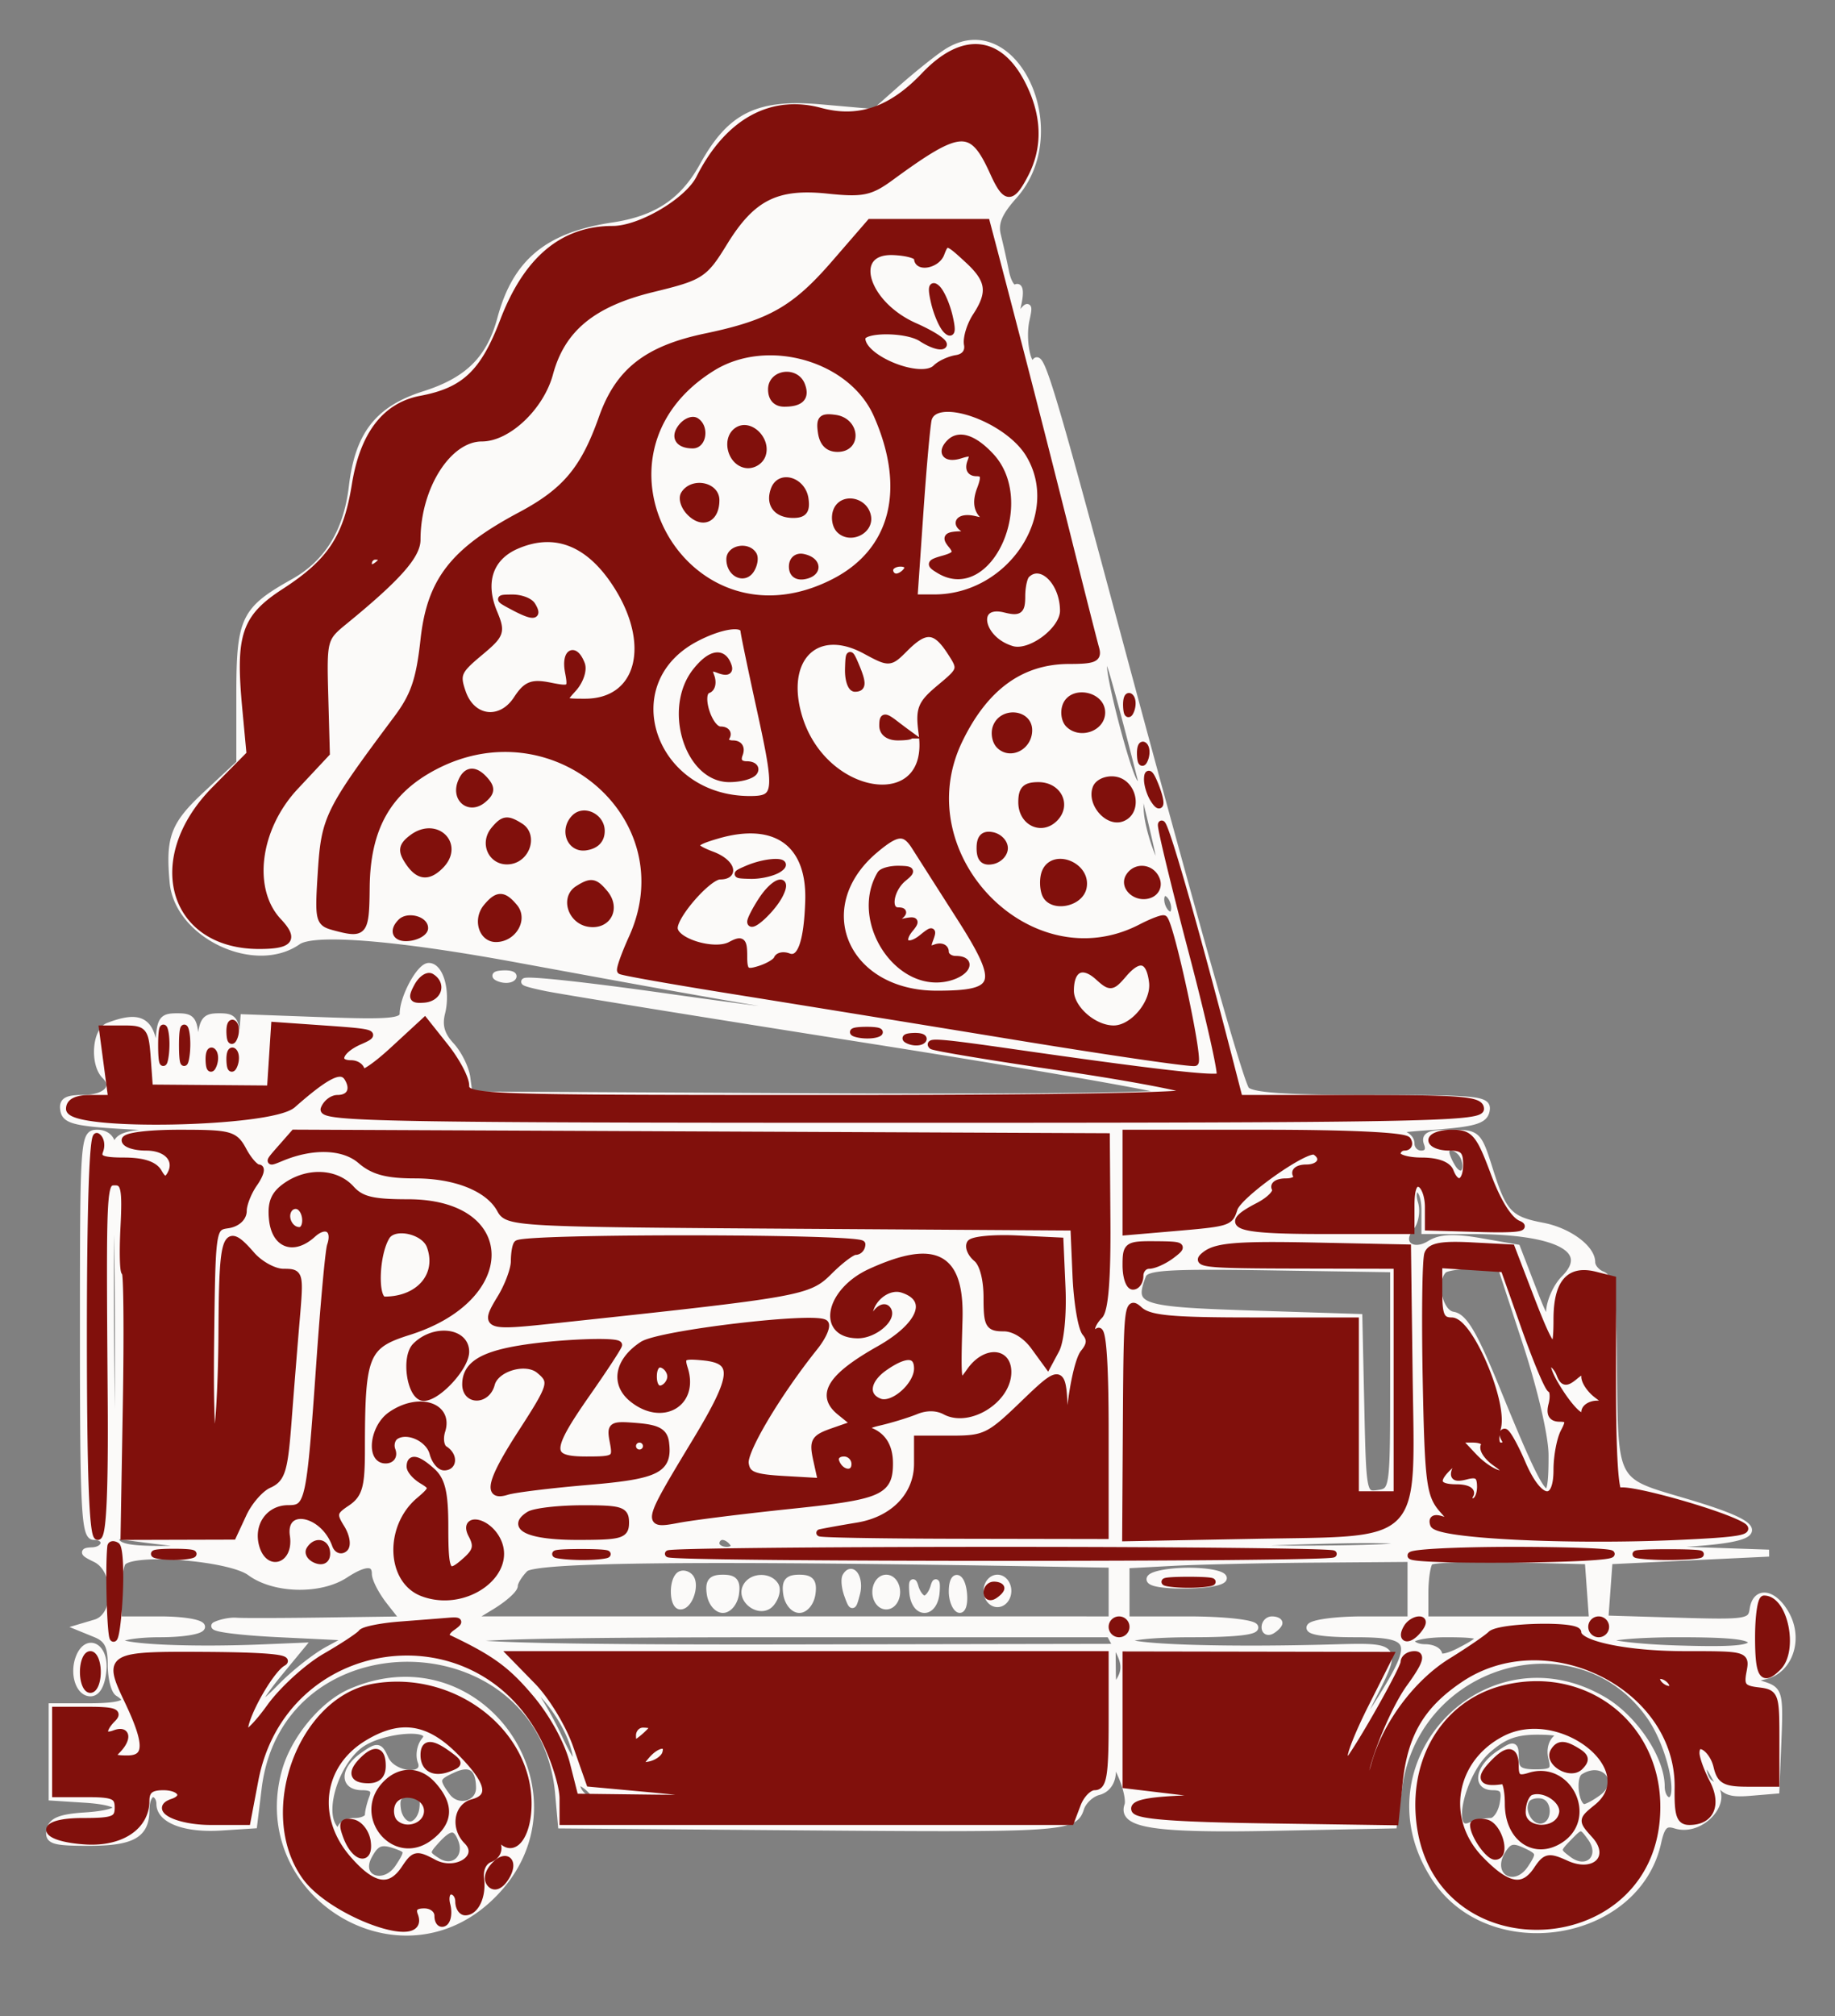 <svg xmlns="http://www.w3.org/2000/svg" viewBox="0 0 264 290"><rect x="0" y="0" width="264" height="290" fill="#808080" stroke="none"/><path fill="#fbfaf9" stroke="#fbfaf9" d="M135.973 7.677c-1.36.922-4.209 3.214-6.331 5.094l-3.857 3.418-7.643-.671c-9.11-.8-13.02 1.121-17.017 8.361-2.826 5.119-6.669 7.676-12.955 8.618-9.335 1.4-13.935 5.203-16.123 13.327-1.569 5.83-4.686 8.924-11.013 10.937-6.61 2.103-9.461 5.75-10.347 13.237-.77 6.495-3.524 10.98-8.44 13.743-7.133 4.009-7.747 5.297-7.747 16.26v9.789l-4.75 4.425c-4.732 4.408-5.425 6.218-4.849 12.657.68 7.58 11.764 12.853 17.935 8.531 2.307-1.616 14.227-.653 31.664 2.56 20.293 3.738 29.473 5.375 39.5 7.041 15.123 2.514 4.114 1.55-17.767-1.554-16.764-2.379-25.857-3.097-17.733-1.401 2.2.46 23.125 3.845 46.5 7.523 23.375 3.679 42.932 7.084 43.459 7.568.553.506-20.659.769-50 .619L67.5 157.5l-.338-2.5c-.185-1.375-1.221-3.454-2.301-4.62-1.389-1.498-1.776-2.869-1.322-4.677.775-3.09-.228-6.706-1.856-6.695-1.268.008-3.683 4.471-3.683 6.807 0 1.163-2.044 1.341-11.455.998l-11.454-.419-.361 5.053-.36 5.053-.185-5.125c-.17-4.723-.377-5.125-2.637-5.125-2.237 0-2.484.45-2.815 5.125l-.363 5.125-.185-5.125c-.171-4.751-.368-5.125-2.685-5.125-2.318 0-2.513.373-2.68 5.125l-.18 5.125-.375-4.75c-.39-4.939-2.002-5.939-6.683-4.143-1.824.7-2.137 5.438-.469 7.106 1.694 1.694.121 3.287-3.245 3.287-2.332 0-2.939.396-2.68 1.75.286 1.499 1.912 1.829 11.323 2.302 9.205.463 9.824.585 3.812.75-5.892.163-7.258.511-7.634 1.948-.435 1.667-.463 1.667-.573 0-.069-1.045-.922-1.75-2.116-1.75-1.954 0-2 .667-2 29 0 25.111.201 29 1.5 29 2.117 0 1.877 1.985-.25 2.068-1.393.054-1.291.289.5 1.152 3.252 1.569 3.252 8.249 0 9.214l-2.25.668 2.25.917c1.725.703 2.25 1.726 2.25 4.39 0 1.91.45 3.751 1 4.091 2.169 1.341.769 2-4.248 2H7.5v13l4.75.305c6.139.394 6.145 1.996.009 2.39-3.572.23-4.823.736-5.073 2.055-.286 1.506.487 1.75 5.541 1.75 6.339 0 8.273-1.099 8.273-4.7 0-1.265.45-2.3 1-2.3s1 .659 1 1.465c0 2.291 3.628 3.67 8.784 3.338l4.716-.303.646-5.294c3.098-25.381 40.952-24.685 43.222.794l.401 4.5 34.865.279c37.432.299 38.921.2 39.832-2.673.33-1.04 1.485-2.122 2.567-2.404 1.23-.322 1.984-1.393 2.012-2.858.041-2.143.157-2.087 1.349.656.717 1.65 1.111 3.528.877 4.173-1.005 2.769 3.93 3.511 21.072 3.169l17.13-.342.774-5.5c2.582-18.333 25.985-24.817 36.227-10.038 2.887 4.167 4.625 12.038 2.658 12.038-.623 0-1.132-.918-1.132-2.04 0-3.99-3.92-9.829-8.336-12.417-16.835-9.866-34.93 9.275-24.186 25.586 7.978 12.113 28.976 8.74 32.025-5.144.531-2.417 1.069-2.938 2.547-2.469 3.901 1.238 8.211-4 4.95-6.016-.55-.34-.982-1.379-.96-2.309.027-1.131.544-.761 1.562 1.116 1.306 2.408 2.044 2.763 5.21 2.5l3.688-.307.292-7.169c.274-6.711.146-7.218-2-7.927l-2.292-.757 2.491-.616c3.467-.859 4.937-5.286 2.938-8.849-1.773-3.157-4.309-3.524-4.714-.682-.267 1.879-.923 1.981-10.804 1.685l-10.52-.316.305-4.184.304-4.185 11.5-.551 11.5-.55-11.5-.393-11.5-.393 10-.557c13.105-.729 13.373-2.338 1-6.002-10.626-3.146-10.201-2.313-10.382-20.335-.095-9.474-.412-11.895-1.618-12.357-.825-.317-1.5-1.133-1.5-1.814 0-2.005-3.372-4.475-7.066-5.177-4.781-.908-5.662-1.833-7.6-7.979-1.676-5.318-1.753-5.392-5.624-5.392-3.077 0-3.8.324-3.348 1.5.35.914.001 1.5-.893 1.5-.808 0-1.469-.675-1.469-1.5 0-.925-1.054-1.57-2.75-1.683-1.512-.101.846-.439 5.24-.75 6.545-.465 8.051-.884 8.324-2.317.306-1.611-1.014-1.75-16.618-1.75-12.368 0-17.218-.338-17.939-1.25-.923-1.169-8.014-26.303-19.255-68.25-8.545-31.884-10.288-37.655-11.02-36.471-1.011 1.635-2.046-2.979-1.359-6.059.451-2.024.339-2.199-.617-.97-.941 1.209-1.047.95-.547-1.334.356-1.626.23-2.592-.297-2.266-.505.312-1.177-.723-1.492-2.3a134.458 134.458 0 0 0-1.171-5.248c-.441-1.757.175-3.246 2.347-5.68 8.392-9.399-.135-27.099-9.873-20.495m13.106 47.906c.048 1.165.285 1.402.604.605.289-.722.253-1.585-.079-1.917-.332-.332-.568.258-.525 1.312m1.12 3.917c0 1.1.361 3.125.801 4.5.634 1.98.801 2.084.801.5 0-1.1-.361-3.125-.801-4.5-.634-1.98-.801-2.084-.801-.5m6.88 28.083c.048 1.165.285 1.402.604.605.289-.722.253-1.585-.079-1.917-.332-.332-.568.258-.525 1.312m1.751 7.92c-.612.612 3.391 16.051 4.43 17.091.407.407.76 2.127.785 3.823.046 3.14 2.726 10.269 2.874 7.644.074-1.313-6.789-28.232-7.345-28.811-.133-.138-.467-.024-.744.253m8.17 33.879c0 .825.45 1.778 1 2.118.55.34 1-.057 1-.882s-.45-1.778-1-2.118c-.55-.34-1 .057-1 .882m-95.187 11.301c.721.289 1.584.253 1.916-.079.332-.332-.258-.568-1.312-.525-1.165.048-1.402.285-.604.604M31.272 152c0 2.475.195 3.488.434 2.25.238-1.238.238-3.262 0-4.5-.239-1.238-.434-.225-.434 2.25m-6.02.5c.011 2.2.216 2.982.455 1.738.239-1.244.23-3.044-.02-4s-.446.062-.435 2.262m12 0c.011 2.2.216 2.982.455 1.738.239-1.244.23-3.044-.02-4s-.446.062-.435 2.262m102.561-2.817c.721.289 1.584.253 1.916-.079.332-.332-.258-.568-1.312-.525-1.165.048-1.402.285-.604.604m68.202 16.067c.009.412.434 1.412.946 2.221 1.152 1.822 2.504.682 1.694-1.428-.598-1.558-2.668-2.18-2.64-.793m-192.091 9.833c-.201 15.619.277 44.777.754 46.02.406 1.058 2.513 1.356 8.679 1.229 4.479-.093 6.343-.318 4.143-.5-2.2-.183-5.914-.585-8.254-.894l-4.254-.562.045-25.063c.025-13.785-.198-25.308-.496-25.605-.297-.298-.575 2.121-.617 5.375m187.591-2.535c.358 1.126.092 2.72-.59 3.542-1.849 2.228.24 3.948 2.831 2.33 1.45-.905 3.416-.996 7.235-.332l5.244.912 2.312 6c1.802 4.677 2.328 5.394 2.383 3.25.038-1.512 1.005-3.685 2.147-4.827 4.194-4.194-1.034-6.907-13.327-6.917L205 177v-3c0-1.65-.48-3-1.067-3-.621 0-.796.857-.418 2.048M81.75 177.732c2.337.211 6.162.211 8.5 0 2.337-.21.425-.383-4.25-.383s-6.588.173-4.25.383m82.643 5.686c-1.796 4.68-.751 5.054 15.619 5.582l15.488.5.28 12.816c.276 12.596.319 12.81 2.5 12.5 2.188-.311 2.22-.55 2.22-16.316v-16l-17.772-.273c-14.862-.229-17.865-.033-18.335 1.191m43.274-.751c-1.618 1.617-.645 6.197 1.383 6.513 1.571.245 3.049 2.774 6.326 10.82 6.855 16.832 7.942 18.105 7.912 9.264-.009-2.749-1.575-9.522-3.702-16.014L215.9 182h-3.783c-2.081 0-4.084.3-4.45.667M103 222c0 .55.702 1 1.559 1s1.281-.45.941-1c-.34-.55-1.041-1-1.559-1s-.941.45-.941 1m74.5-.002-15 .584 19.691.209c10.83.115 19.91-.146 20.178-.579.584-.944-4.899-.992-24.869-.214m-97.236.72c1.52.229 3.77.223 5-.014 1.23-.237-.014-.425-2.764-.418-2.75.008-3.756.202-2.236.432m33.512.015c2.352.212 5.952.209 8-.006s.124-.388-4.276-.384c-4.4.003-6.076.179-3.724.39m15.974-.071c.688.278 1.813.278 2.5 0 .688-.277.125-.504-1.25-.504s-1.937.227-1.25.504m12.5.077c3.162.198 8.338.198 11.5 0 3.162-.198.575-.361-5.75-.361s-8.912.163-5.75.361m74.526-.006c2.352.212 5.952.209 8-.006s.124-.388-4.276-.384c-4.4.003-6.076.179-3.724.39m-199.109 1.934c-.367.366-.667 2.391-.667 4.5V233h6c3.333 0 6 .444 6 1s-2.667 1-6 1-6 .444-6 1c0 .985 10.053 1.477 20.907 1.021l5.408-.226-3.158 3.83c-4.204 5.101-4.034 6.45.257 2.031 1.878-1.934 4.916-4.335 6.75-5.336l3.336-1.82-10.5-.511c-5.775-.281-9.825-.829-9-1.218.825-.39 2.175-.651 3-.582.825.069 6.595.055 12.823-.031L58.145 233l-2.072-2.635c-1.14-1.449-2.073-3.249-2.073-4 0-1.777-1.513-1.73-4.36.135-3.602 2.36-10.205 2.198-13.63-.335-2.914-2.154-16.572-3.27-18.343-1.498m57.853.956c-.836.836-1.52 1.944-1.52 2.463 0 .519-1.463 1.835-3.25 2.925l-3.25 1.982 46.25.003L160 233v-8l-6.75-.12c-52.212-.928-76.289-.698-77.73.743m93.23-.891-6.75.359V233h8.941c4.918 0 9.219.45 9.559 1 .396.64-2.823 1-8.941 1-5.706 0-9.559.403-9.559 1 0 1.009 13.642 1.48 29.75 1.028 9.384-.263 9.404-.239 5.733 7.005-3.24 6.395-2.518 6.37 1.431-.048 4.91-7.979 4.465-8.985-3.973-8.985-4.451 0-6.831-.369-6.441-1 .34-.55 3.741-1 7.559-1H203v-8.837l-13.75.105c-7.562.057-16.787.266-20.5.464m36.948-.096c-.384.383-.698 2.422-.698 4.531V233H229.115l-.308-4.25-.307-4.25-11.052-.281c-6.079-.154-11.367.033-11.75.417M97.683 226.65c-.997.998-.836 4.35.21 4.35 1.306 0 2.316-3.191 1.323-4.184-.467-.467-1.157-.542-1.533-.166m24.011.084c-.244.421-.126 1.642.263 2.712.673 1.852.735 1.84 1.281-.249.555-2.12-.639-4.025-1.544-2.463M165.5 227c-.384.621 1.49 1 4.941 1 3.057 0 5.559-.45 5.559-1s-2.223-1-4.941-1-5.219.45-5.559 1m-63.32 2.25c.176 1.238.995 2.25 1.82 2.25.825 0 1.644-1.012 1.82-2.25.245-1.732-.174-2.25-1.82-2.25-1.646 0-2.065.518-1.82 2.25m5.261-1.154c-1.222 1.976 1.997 4.286 3.481 2.498.688-.829.96-1.976.605-2.55-.845-1.368-3.228-1.337-4.086.052m5.739 1.154c.176 1.238.995 2.25 1.82 2.25.825 0 1.644-1.012 1.82-2.25.245-1.732-.174-2.25-1.82-2.25-1.646 0-2.065.518-1.82 2.25M126 229c0 1.111.667 2 1.5 2s1.5-.889 1.5-2-.667-2-1.5-2-1.5.889-1.5 2m5.315 0c.109 1.473.801 2.5 1.685 2.5s1.576-1.027 1.685-2.5c.106-1.444-.03-1.761-.324-.75-.279.963-.892 1.75-1.361 1.75s-1.082-.787-1.361-1.75c-.294-1.011-.43-.694-.324.75m5.685-.059c0 1.068.402 2.19.894 2.493.491.304.829-.569.75-1.94-.168-2.916-1.644-3.413-1.644-.553m5-.108c0 1.009.675 1.834 1.5 1.834s1.5-.825 1.5-1.834c0-1.008-.675-1.833-1.5-1.833s-1.5.825-1.5 1.833m40 5.226c0 .582.45.781 1 .441s1-.816 1-1.059-.45-.441-1-.441-1 .477-1 1.059m-115.344 1.997c.714.714 16.024 1.03 47.2.974l46.144-.082.03 3.276c.027 2.833.177 3.024 1.111 1.417.795-1.367.742-2.491-.199-4.25l-1.28-2.391h-47.031c-33.027 0-46.716.315-45.975 1.056M203 236c0 .55.9 1 2 1s2 .462 2 1.026c0 .584 1.292.357 3-.526 4.104-2.122 3.802-2.5-2-2.5-2.75 0-5 .45-5 1m28-.064c0 .514 4.726 1.077 10.502 1.25 7.904.236 10.502.005 10.5-.936-.001-.921-2.77-1.25-10.502-1.25-5.852 0-10.5.414-10.5.936m-219.616 2.506c-.881 2.295.01 5.058 1.63 5.058.946 0 1.6-1.182 1.799-3.25.331-3.425-2.28-4.802-3.429-1.808M75.687 242c1.2 1.375 3.331 4.975 4.737 8 1.406 3.025 2.561 4.698 2.566 3.718.018-3.211-2.68-8.162-6.113-11.218-2.478-2.206-2.793-2.338-1.19-.5m127.185-.25c-1.243 1.586-1.208 1.621.378.378 1.666-1.307 2.195-2.128 1.372-2.128-.207 0-.995.787-1.75 1.75M50.45 243.407c-3.992 1.739-8.114 6.724-9.406 11.374-4.807 17.309 15.81 30.477 29.025 18.538 15.52-14.021-.395-38.286-19.619-29.912m109.745 5.093c.02 1.65.244 2.204.498 1.231.254-.973.237-2.323-.037-3-.274-.677-.481.119-.461 1.769m-108.536 2.554c-3.279 2.579-5.361 8.9-3.81 11.57.6 1.032 1.104 1.314 1.121.626.016-.687.93-1.25 2.03-1.25 1.1 0 2-.413 2-.918 0-.505.273-1.63.607-2.5.435-1.134.01-1.582-1.5-1.582-2.774 0-2.695-2.475.143-4.463 2.096-1.469 2.312-1.439 3.153.443 1.136 2.543 6.158 2.924 5.187.393-.344-.894-.112-2.244.515-3 1.96-2.361-6.339-1.763-9.446.681m162.295.696c-3.69 3.297-5.738 12.149-2.526 10.916.954-.366 2.321-.666 3.037-.666.716 0 1.517-1.125 1.78-2.5.376-1.97.067-2.5-1.457-2.5-2.56 0-1.995-2.792.962-4.752 2.095-1.389 2.25-1.346 2.25.63 0 1.676.611 2.122 2.906 2.122 2.462 0 2.823-.322 2.357-2.102-.322-1.232.027-2.468.844-2.985.933-.591-.004-.887-2.841-.898-3.22-.011-4.972.644-7.312 2.735M65.25 254.463c-2.608 1.172-2.7 1.54-.974 3.9 1.516 2.073 4.732 1.24 4.709-1.22-.027-2.878-1.286-3.781-3.735-2.68m162.038.338c-1.218.774-.675 5.199.638 5.199.38 0 1.526-.61 2.545-1.355 3.285-2.402.272-6.04-3.183-3.844M83 256.819c0 1.208 1.897 2.617 2.591 1.924.251-.252-.229-1.027-1.067-1.723-.95-.789-1.524-.865-1.524-.201m-25.82 3.431c.176 1.238.995 2.25 1.82 2.25.825 0 1.644-1.012 1.82-2.25.245-1.732-.174-2.25-1.82-2.25-1.646 0-2.065.518-1.82 2.25m162.41-1.396c-.993 1.607.553 4.265 2.286 3.931 2.13-.41 2.104-4.165-.033-4.577-.911-.175-1.925.116-2.253.646m6.079 5.431c-1.774 1.819-1.774 1.918 0 3.235 2.74 2.032 5.212-.456 3.203-3.223-1.342-1.847-1.412-1.848-3.203-.012m-162.974.499c-1.492 1.649-1.472 1.874.26 2.956 2.278 1.422 4.446-.531 3.455-3.113-.803-2.093-1.714-2.054-3.715.157m153.445 1.363c-2.295 3.675 1.763 6.176 4.138 2.551 1.37-2.09 1.312-2.344-.757-3.32-1.817-.858-2.456-.712-3.381.769m-163.118.811c-1.747 3.265 2.276 4.762 4.338 1.615 1.408-2.149 1.41-2.447.021-2.98-2.481-.952-3.247-.712-4.359 1.365" fill-rule="evenodd"/><path fill="#81100c" stroke="#81100c" d="M133.011 10.868c-4.77 5.014-9.475 6.623-15.011 5.132-7.052-1.899-13.284 1.565-17.359 9.648C98.967 28.969 92.12 33 88.152 33c-7.172 0-12.343 4.34-15.73 13.204-2.842 7.439-5.597 10.043-11.865 11.219-5.112.959-8.284 5.106-9.446 12.35-1.21 7.534-3.544 11.069-10.127 15.335-5.765 3.735-6.613 6.256-5.633 16.745l.618 6.616-5.061 5.124C21.11 123.515 24.662 136 37.284 136c4.449 0 5.163-.895 2.759-3.454-4.297-4.574-3.19-13.406 2.434-19.418l4.477-4.786-.227-8.256c-.222-8.078-.162-8.308 2.773-10.705 7.583-6.193 10.5-9.454 10.5-11.74C60 70.021 64.471 63 69.324 63c3.736 0 8.462-4.491 9.747-9.263 1.736-6.446 6.16-10.102 14.768-12.204 7.055-1.723 7.455-1.981 10.353-6.69 3.99-6.485 7.521-8.262 14.888-7.492 5.012.523 6.111.298 9.062-1.862 10.089-7.382 11.715-7.454 14.788-.654 1.775 3.925 2.605 3.965 4.544.215 2.064-3.992 1.919-8.36-.431-12.967-3.336-6.537-8.54-6.988-14.032-1.215m-12.912 27.018c-5.727 6.61-9.264 8.625-18.552 10.569-8.452 1.768-12.536 4.964-14.904 11.662-2.612 7.389-5.278 10.571-11.742 14.017-9.689 5.164-12.97 9.385-13.904 17.89-.633 5.772-1.412 8.054-3.875 11.35-9.881 13.228-10.4 14.275-10.895 21.992-.453 7.055-.38 7.361 1.901 7.972 4.267 1.142 4.497.855 4.558-5.666.081-8.566 3.087-13.907 9.814-17.436 17.294-9.072 36.295 7.394 28.46 24.663-1.097 2.419-1.848 4.546-1.668 4.726.18.18 7.5 1.475 16.268 2.877 8.767 1.403 27.083 4.374 40.702 6.603 13.619 2.23 25.163 3.906 25.654 3.724.727-.268-3.409-19.554-4.43-20.653-.165-.178-1.67.385-3.343 1.25-15.996 8.272-34.13-10.382-26.176-26.926 3.7-7.695 8.933-11.49 15.85-11.496 3.635-.003 4.239-.281 3.818-1.754-.275-.963-2.073-8.05-3.996-15.75a3652.74 3652.74 0 0 0-10.726-41.75l-.99-3.75h-16.725l-5.099 5.886m15.263-1.386c-.603 1.57-3.362 2.114-3.362.662 0-.461-1.575-.897-3.5-.97-6.407-.24-4.162 7.537 3.103 10.751 2.589 1.145 4.426 2.362 4.083 2.705-.343.342-1.737-.107-3.099-.999-2.175-1.425-8.587-1.408-8.587.024 0 2.955 8.557 6.37 10.669 4.258.588-.588 1.916-1.202 2.95-1.364 1.156-.181 1.761-.956 1.569-2.011-.172-.944.39-2.79 1.25-4.101 2.202-3.361 1.955-5.187-1.084-8.003-3.108-2.88-3.24-2.912-3.992-.952m-.92 7c.385 1.65 1.176 3.45 1.758 4 .739.698.847.094.358-2-.385-1.65-1.176-3.45-1.758-4-.739-.698-.847-.094-.358 2M102.5 52.861c-20.393 12.596-3.869 41.798 17.48 30.889 8.633-4.411 10.934-13.375 6.187-24.106-3.632-8.21-15.739-11.68-23.667-6.783M111 56c0 1.273.667 2 1.833 2 2.36 0 3.165-.841 2.491-2.598C114.475 53.19 111 53.671 111 56m22.562 4.25c-.206.688-.755 6.763-1.218 13.502l-.844 12.251 2.934-.001c11.023-.006 18.909-12.006 13.606-20.703-3.145-5.159-13.375-8.726-14.478-5.049m-35.44 1.103C96.906 62.818 97.596 64 99.667 64c1.489 0 1.825-2.578.446-3.43-.487-.301-1.383.051-1.991.783m20.048.817c.22 1.553.997 2.33 2.33 2.33 2.978 0 2.681-3.904-.33-4.33-1.939-.275-2.275.061-2 2m-12.018-.264c-1.818 1.124-1.055 4.489 1.113 4.906.957.185 2.026-.407 2.375-1.316.818-2.132-1.683-4.706-3.488-3.59m30.515 1.761c-1.417 1.416-.568 2.436 1.484 1.785 1.711-.543 2.025-.352 1.532.933-.395 1.027-.095 1.615.824 1.615 1.106 0 1.233.555.541 2.373-.605 1.591-.514 2.789.275 3.636.931.999.706 1.15-1.073.721-2.355-.568-3.165.734-1 1.608.688.277.182.54-1.122.583-1.899.063-2.145.354-1.229 1.457.903 1.089.667 1.512-1.128 2.016-2.042.574-2.098.74-.559 1.651 7.087 4.191 13.38-9.877 7.336-16.399-2.4-2.589-4.548-3.312-5.881-1.979m-25.259 6.711c-.809 2.109.327 3.622 2.721 3.622 1.51 0 1.931-.557 1.691-2.24-.373-2.614-3.556-3.611-4.412-1.382m-12.967.718c-.373.603.007 1.781.845 2.618 1.822 1.823 3.714.92 3.714-1.773 0-2.124-3.382-2.751-4.559-.845m21.923 2.397c-.346.903-.15 2.121.436 2.707 1.524 1.524 4.41.131 4.012-1.935-.443-2.302-3.647-2.858-4.448-.772m-46.079 4.983c-3.838 1.669-5.054 5.254-3.254 9.6 1.193 2.879 1.083 3.183-2.122 5.859-3.057 2.552-3.284 3.097-2.376 5.694 1.38 3.948 5.529 4.451 7.824.949 1.383-2.111 2.17-2.423 4.795-1.898 2.97.594 3.113.485 2.633-2.026-.542-2.834.882-3.685 1.868-1.117.324.846-.21 2.421-1.187 3.5-1.732 1.915-1.691 1.963 1.705 1.963 7.976 0 10.115-8.436 4.348-17.15-3.907-5.904-8.782-7.744-14.234-5.374M105 80.441c0 2.054 2.07 3.063 3.046 1.485.452-.732.6-1.689.329-2.128-.84-1.36-3.375-.877-3.375.643m-52 .618c0 .582.45.781 1 .441s1-.816 1-1.059S54.55 80 54 80s-1 .477-1 1.059m61 .441c0 1.03.655 1.52 1.75 1.31 2.108-.406 1.975-2.181-.197-2.633-.906-.189-1.553.362-1.553 1.323m14 .5c0 .55.423 1 .941 1s1.219-.45 1.559-1c.34-.55-.084-1-.941-1S128 81.45 128 82m19.667.667c-.367.366-.667 1.765-.667 3.108 0 2.077-.358 2.352-2.396 1.841-4.707-1.182-3.756 4.398.989 5.801 2.647.782 7.407-2.788 7.407-5.555 0-4.166-3.223-7.305-5.333-5.195M74 87.347c2.745 1.446 3.553 1.357 2.541-.28-.362-.587-1.645-1.06-2.85-1.052-2.101.014-2.089.068.309 1.332m25.984 4.516C88.04 98.25 93.759 115 107.885 115c4.02 0 4.129-.95 1.488-13-1.265-5.775-2.317-10.838-2.337-11.25-.064-1.336-3.48-.796-7.052 1.113m30.235 1.363c-2.222 2.222-2.231 2.222-5.762.321-7.078-3.812-12.055 1.178-9.541 9.567 3.605 12.033 19.332 14.227 17.756 2.476-.487-3.633-.219-4.323 2.601-6.677 3.104-2.591 3.123-2.66 1.413-5.269-2.114-3.226-3.566-3.32-6.467-.418m-30.11 3.362C95.881 101.963 99.018 112 104.926 112c1.626 0 3.234-.45 3.574-1 .34-.55-.132-1-1.048-1-1.07 0-1.46-.537-1.09-1.5.356-.93-.005-1.5-.952-1.5-.841 0-1.25-.45-.91-1 .34-.55-.035-1-.833-1-1.692 0-3.332-5.278-1.799-5.789.561-.187.742-1.064.402-1.949-.469-1.223-.195-1.447 1.14-.935 1.137.436 1.617.255 1.361-.514-.739-2.216-2.545-1.916-4.662.775m21.961-.338c-.038 1.513.38 2.75.93 2.75 1.174 0 1.174-.769 0-3.5-.762-1.772-.867-1.687-.93.75m31.293 5.247c-.346.901-.167 2.099.398 2.664 1.63 1.63 4.739.531 4.739-1.675 0-2.543-4.228-3.358-5.137-.989m8.716.086c.048 1.165.285 1.402.604.605.289-.722.253-1.585-.079-1.917-.332-.332-.568.258-.525 1.312M127 104.378c0 .997.835 1.622 2.167 1.622 1.191 0 1.979-.127 1.75-.283a93.003 93.003 0 0 1-2.167-1.622c-1.498-1.147-1.75-1.106-1.75.283m16.336.189c-.331.862-.122 2.047.464 2.633 1.555 1.555 4.2.19 4.2-2.169 0-2.466-3.753-2.839-4.664-.464m20.743 4.016c.048 1.165.285 1.402.604.605.289-.722.253-1.585-.079-1.917-.332-.332-.568.258-.525 1.312m-97.743 3.984c-.91 2.372 1.223 4.044 3.134 2.458 1.184-.983 1.284-1.616.42-2.658-1.498-1.804-2.813-1.73-3.554.2m98.75-.567c-.031.825.381 2.175.914 3 1.181 1.828 1.181.249 0-2.5-.567-1.319-.878-1.489-.914-.5m-7.39 1.35c-.834 2.174 1.692 5.099 3.73 4.317 2.452-.941 1.658-5.084-1.049-5.47-1.167-.166-2.374.352-2.681 1.153M147 115.393c0 2.853 2.802 4.233 4.714 2.321 1.912-1.912.532-4.714-2.321-4.714-1.857 0-2.393.536-2.393 2.393m-64.299 2.239c-1.714 1.714-.682 4.504 1.549 4.188 1.471-.209 2.25-1.008 2.25-2.306 0-1.984-2.472-3.208-3.799-1.882m-11.596 1.741c-1.666 2.008-.245 4.789 2.262 4.43 2.456-.352 3.454-3.668 1.481-4.918-1.853-1.175-2.425-1.1-3.743.488m95.981-.726c-.047.631 1.955 8.902 4.45 18.381 2.495 9.478 4.29 17.479 3.99 17.779-.53.53-9.693-.518-29.769-3.406-10.347-1.488-12.345-1.655-11.668-.978.233.232 8.52 1.609 18.417 3.059 9.897 1.45 18.421 3.06 18.944 3.577.593.588-18.83.941-51.75.941-50.736 0-52.7-.069-52.7-1.862 0-1.025-1.326-3.531-2.946-5.571l-2.947-3.707-4.553 4.197c-2.505 2.309-4.554 3.69-4.554 3.07 0-.62-.675-1.127-1.5-1.127-2.458 0-1.704-1.96 1.25-3.25 2.53-1.104 2.151-1.242-4.75-1.725l-7.5-.525-.296 4.569-.296 4.568-8.704-.068-8.704-.069-.307-4.25c-.291-4.011-.481-4.25-3.379-4.25h-3.072l.664 5 .663 5h-3.035c-2.03 0-3.034.496-3.034 1.5 0 2.71 28.95 2.155 32.097-.615 4.953-4.36 6.995-5.354 7.922-3.854 1.018 1.647.363 2.969-1.471 2.969-.734 0-1.593.675-1.91 1.5-.508 1.326 9.11 1.5 82.893 1.5 73.528 0 83.469-.179 83.469-1.5 0-1.276-2.595-1.5-17.356-1.5h-17.357l-1.612-6.25c-4.929-19.111-9.464-34.766-9.589-33.103M59.347 120.51c-1.442 1.072-1.612 1.756-.776 3.122 1.501 2.449 2.939 2.715 4.77.884 2.984-2.983-.572-6.549-3.994-4.006m43.903-.391c-3.905 1.127-4.037 1.631-.75 2.881 2.688 1.022 3.406 3 1.089 3-1.674 0-6.589 5.579-6.589 7.479 0 1.965 5.759 3.72 8.099 2.468 1.642-.879 1.901-.662 1.901 1.585 0 2.24.314 2.505 2.25 1.903 1.237-.385 2.392-1.065 2.565-1.511.173-.446.902-.586 1.621-.31 1.74.668 2.724-2.049 2.911-8.039.257-8.272-4.729-11.872-13.097-9.456m22.594 2.136c-9.686 8.188-4.29 20.745 8.915 20.745 9.065 0 9.499-1.458 3.318-11.139a7007.337 7007.337 0 0 1-6.449-10.111c-1.458-2.3-2.582-2.202-5.784.505M141 122c0 1.506.522 2.046 1.75 1.81.963-.186 1.75-1 1.75-1.81s-.787-1.624-1.75-1.81c-1.228-.236-1.75.304-1.75 1.81m-33.5 3c-1.832.787-1.79.864.5.914 1.375.031 3.175-.381 4-.914 1.968-1.272-1.54-1.272-4.5 0m42.862.5c-.317.825-.305 2.207.027 3.07.825 2.152 4.996 1.425 5.449-.95.602-3.155-4.344-5.07-5.476-2.12m-23.685.25c-3.951 6.713 2.575 16.659 9.749 14.858 2.764-.694 3.552-2.608 1.074-2.608-.825 0-1.5-.498-1.5-1.107s-.652-.857-1.449-.551c-1.036.398-1.268.072-.813-1.143.559-1.491.427-1.529-1.075-.306-2.086 1.697-3.414.717-1.748-1.29.999-1.204.814-1.361-1.108-.938-1.843.406-2.005.293-.807-.563 1.083-.773 1.14-1.076.206-1.087-1.672-.019-1.146-3.158.794-4.733 1.286-1.044 1.187-1.223-.691-1.25-1.205-.018-2.39.306-2.632.718m35.769.337c-.941 1.523 1.103 3.3 2.97 2.584.898-.345 1.302-1.242.96-2.133-.682-1.779-2.949-2.039-3.93-.451m-79.294 1.798c-2.025 1.283-.95 4.57 1.613 4.935 2.687.383 4.006-2.186 2.224-4.333-1.414-1.704-1.963-1.79-3.837-.602m26.463 1.58c-.888 1.355-1.615 2.761-1.615 3.122 0 1.033 3.003-1.723 4.09-3.755 1.478-2.763-.598-2.232-2.475.633m-39.604 1.022c-1.468 1.769-.656 4.513 1.335 4.513 2.465 0 4.095-2.764 2.654-4.5-1.565-1.886-2.433-1.889-3.989-.013m-12.31 2.145c-1.367 1.367-.673 2.503 1.339 2.188 1.121-.176 2.045-.77 2.052-1.32.017-1.217-2.418-1.84-3.391-.868m103.958 7.453c-1.695 1.98-1.904 2.003-3.665.409-2.278-2.061-3.994-1.198-3.994 2.008 0 2.568 3.317 5.498 6.223 5.498 2.81 0 5.94-3.771 5.588-6.733-.403-3.383-1.902-3.81-4.152-1.182M60.048 141.91c-.889 1.662-.742 1.943.95 1.815 2.067-.156 2.727-2.159 1.052-3.194-.522-.323-1.423.298-2.002 1.379m-36.796 8.59c.011 2.2.216 2.982.455 1.738.239-1.244.23-3.044-.02-4s-.446.062-.435 2.262m3 0c.011 2.2.216 2.982.455 1.738.239-1.244.23-3.044-.02-4s-.446.062-.435 2.262m6.827-1.917c.048 1.165.285 1.402.604.605.289-.722.253-1.585-.079-1.917-.332-.332-.568.258-.525 1.312m90.19.11c.973.254 2.323.237 3-.037.677-.274-.119-.481-1.769-.461-1.65.02-2.204.244-1.231.498m7.544.99c.721.289 1.584.253 1.916-.079.332-.332-.258-.568-1.312-.525-1.165.048-1.402.285-.604.604m-100.734 2.9c.048 1.165.285 1.402.604.605.289-.722.253-1.585-.079-1.917-.332-.332-.568.258-.525 1.312m3 0c.048 1.165.285 1.402.604.605.289-.722.253-1.585-.079-1.917-.332-.332-.568.258-.525 1.312M13 191.941C13 211.89 13.335 221 14.069 221c.726 0 1.022-6.316.925-19.75-.226-31.107-.218-31.25 1.591-31.25 1.319 0 1.529 1.093 1.25 6.502-.184 3.576-.11 6.501.165 6.499.275-.002.352 8.547.172 18.998L17.844 221l7.828-.022 7.828-.021 1.5-3.229c.825-1.775 2.474-3.655 3.664-4.178 1.876-.824 2.245-2.02 2.775-9 .336-4.427.87-11.087 1.188-14.8.566-6.633.534-6.75-1.845-6.75-1.336 0-3.395-1.12-4.595-2.5-3.769-4.335-4.183-3.241-4.257 11.25-.039 7.563-.463 14.65-.944 15.75-.534 1.223-.798-4.41-.679-14.5.19-16.283.223-16.504 2.443-16.82 1.33-.188 2.25-1.017 2.25-2.027 0-.939.701-2.708 1.557-3.93.856-1.223 1.157-2.223.669-2.223-.489 0-1.49-1.125-2.226-2.5-1.252-2.34-1.839-2.5-9.169-2.5-4.554 0-7.831.418-7.831 1 0 .55 1.364 1 3.031 1 3.11 0 4.739 1.945 3.419 4.081-.52.841-.986.713-1.638-.453-.609-1.087-2.26-1.628-4.969-1.628-3.156 0-3.932-.326-3.494-1.468.31-.807.133-1.734-.393-2.059-.6-.371-.956 10.235-.956 28.468m27.412-26.779c-1.888 2.15-1.887 2.167.088 1.346 4.509-1.875 8.956-1.714 11.406.411 1.793 1.555 3.765 2.081 7.797 2.081 5.914 0 10.652 1.926 12.297 4.999 1.024 1.915 2.369 1.987 41.779 2.24l40.721.261.3 6.958c.166 3.827.783 7.54 1.373 8.25.773.932.705 1.734-.242 2.876-.723.871-1.612 4.808-1.976 8.75l-.662 7.166-.146-6.083c-.19-7.888-.253-7.911-6.135-2.242-4.623 4.457-5.387 4.825-10.009 4.825H132v3.545c0 4.541-3.435 8.103-8.638 8.955-2.124.348-4.537.782-5.362.963-.825.181 8.063.347 19.75.369l21.25.039v-14.995c0-9.741-.35-14.778-1-14.376-1.386.857-1.258-.842.172-2.272.78-.78 1.143-5.286 1.084-13.45l-.088-12.278-58.422-.258-58.422-.258-1.912 2.178M162 170.089v7.089l6.25-.536c8.61-.738 8.649-.749 9.295-2.784.652-2.053 10.462-8.972 11.667-8.227 1.528.944.764 2.369-1.271 2.369-1.132 0-1.781.45-1.441 1 .34.55-.335 1-1.5 1s-1.852.431-1.526.957c.325.527-.773 1.664-2.441 2.526-5.423 2.804-3.504 3.517 9.467 3.517H203v-3.583c0-2.427.403-3.446 1.25-3.159.688.234 1.25 1.734 1.25 3.334v2.908l7.5.213c5.029.142 6.81-.075 5.405-.661-1.322-.551-2.933-3.116-4.371-6.962-2.063-5.515-2.55-6.09-5.156-6.09-1.583 0-2.878.45-2.878 1s1.125 1 2.5 1c2 0 2.5.5 2.5 2.5 0 2.75-1.454 3.366-2.362 1-.361-.941-1.89-1.5-4.107-1.5-1.942 0-3.531-.45-3.531-1s.477-1 1.059-1 .781-.45.441-1c-.379-.613-8.344-1-20.559-1H162v7.089m-120.834.507c-1.706 1.195-2.201 2.387-1.972 4.742.36 3.7 3.003 4.699 5.781 2.185 1.902-1.722 3.396-.772 2.574 1.637-.251.737-.944 8.315-1.54 16.84-1.412 20.214-1.582 21-4.539 21-2.701 0-4.439 2.401-3.723 5.142.869 3.323 3.972 2.301 3.466-1.142-.687-4.685 5.324-3.636 7.061 1.232.249.697.834.91 1.301.473.467-.438.243-1.767-.499-2.954-1.195-1.915-1.107-2.319.788-3.577 1.801-1.196 2.136-2.395 2.136-7.656 0-13.72.512-14.999 6.803-16.982C74.084 186.719 74.008 173 58.7 173c-5.12 0-6.75-.397-8.2-2-2.18-2.408-6.222-2.583-9.334-.404m.344 3.388c-.737 1.193.199 3.016 1.549 3.016 1.217 0 1.225-2.707.01-3.457-.512-.317-1.213-.118-1.559.441m14.086 3.861c-1.601 2.59-1.795 9.155-.271 9.155 5.042 0 8.097-3.627 6.558-7.787-.822-2.223-5.174-3.169-6.287-1.368m18.827 1.065c-.232.233-.425 1.361-.427 2.507-.002 1.146-.885 3.529-1.963 5.297-2.482 4.07-2.19 4.193 7.467 3.161 35.897-3.837 36.769-3.991 39.795-7.016 1.572-1.573 3.274-2.859 3.782-2.859s.923-.466.923-1.036c0-.998-48.58-1.051-49.577-.054m65.175-.069c-.317.513.094 1.488.913 2.168.904.75 1.489 2.957 1.489 5.613 0 3.963.229 4.378 2.417 4.378 1.468 0 3.182 1.051 4.368 2.68l1.952 2.679 1.177-2.198c.671-1.253 1.05-5.093.881-8.93l-.295-6.731-6.163-.295c-3.389-.163-6.422.124-6.739.636M162 182c0 1.65.45 3 1 3s1-.675 1-1.5.589-1.5 1.309-1.5 2.182-.661 3.25-1.468c1.806-1.366 1.645-1.471-2.309-1.5-4.063-.031-4.25.1-4.25 2.968m11.478-1.559c-1.785 1.349-.536 1.499 12.772 1.527L201 182v33h-6v-25h-14.671c-11.987 0-14.992-.29-16.423-1.585-1.661-1.504-1.756-.704-1.856 15.596l-.105 17.181 18.416-.346c24.251-.456 22.683 1.181 22.369-23.346l-.23-18-13.522-.277c-10.771-.22-13.925.028-15.5 1.218m31.941-.091c-.306.797-.413 8.874-.238 17.948.286 14.81.524 16.73 2.319 18.77 1.832 2.081 1.846 2.215.166 1.601-1.231-.45-1.697-.26-1.419.58.511 1.545 19.274 2.477 35.253 1.751 8.781-.399 10.597-.724 9-1.611-3.333-1.852-16.499-5.508-17.533-4.869-.607.375-.967-5.188-.967-14.942v-15.54l-2.513-.631c-3.73-.936-5.487 1.108-5.487 6.382 0 5.611-.673 5.006-3.962-3.563l-2.582-6.726-5.74-.3c-4.298-.225-5.88.064-6.297 1.15m-80.134 2.607c-6.07 2.756-7.355 9.043-1.848 9.043 2.464 0 5.32-2.576 4.151-3.745-.383-.383-1.115-.035-1.627.774s-.937.995-.946.412c-.035-2.455 2.647-4.683 4.811-3.996 4.269 1.355 2.784 5.194-3.349 8.655-6.954 3.924-8.606 6.568-5.617 8.988l2.126 1.721-3.077 1.073c-2.785.971-3.014 1.365-2.402 4.151l.676 3.078-5.341-.306c-4.457-.254-5.389-.636-5.627-2.305-.262-1.836 4.651-10.086 9.966-16.734 1.202-1.503 1.877-3.042 1.5-3.418-1.182-1.182-23.776 1.484-26.236 3.096-3.526 2.31-4.142 5.573-1.461 7.744 4.268 3.457 9.068.701 7.482-4.296-.572-1.802-.267-1.996 2.686-1.712 4.879.469 4.69 2.648-1.049 12.15-7.241 11.988-7.269 12.112-2.514 11.217 2.151-.405 9.477-1.317 16.281-2.026 12.683-1.323 14.099-1.928 14.099-6.021 0-2.454-.991-4.032-2.969-4.727-.962-.337-.423-.775 1.5-1.219 1.65-.381 4.038-1.113 5.307-1.628 1.468-.595 2.987-.571 4.178.066 3.429 1.835 9.015-1.664 9.015-5.647 0-3.082-3.318-3.156-5.443-.122-1.801 2.57-1.867 2.261-1.582-7.392.27-9.141-3.361-11.109-12.69-6.874M207 185.945c0 3.279.354 4.055 1.85 4.055 2.542 0 7.533 11.625 6.595 15.362-.432 1.722-.257 2.638.506 2.638.642 0 .889-.45.549-1-.34-.55-.35-1-.023-1 .327 0 1.462 2.025 2.523 4.5 2.394 5.584 5 6.071 5 .934 0-1.961.466-4.436 1.035-5.5.829-1.549.707-1.934-.616-1.934-1.146 0-1.496-.598-1.142-1.952.281-1.074.2-2.086-.18-2.25-.38-.164-2.046-4.123-3.702-8.798l-3.01-8.5-4.693-.305-4.692-.305v4.055M59.808 193.62c-1.632 1.633-.733 7.38 1.155 7.38 2.022 0 6.037-4.371 6.037-6.573 0-2.943-4.545-3.453-7.192-.807m14.884.423c-5.483.921-7.692 2.38-7.692 5.079 0 2.47 3.04 2.439 3.688-.037.612-2.339 4.979-3.607 6.908-2.006 1.999 1.659 1.857 2.152-2.596 9.042-4.459 6.899-5.064 9.352-2.075 8.403 1.059-.336 6.281-.979 11.605-1.428 10.039-.847 11.725-1.688 11.226-5.596-.198-1.546-1.137-2.072-4.136-2.318-3.685-.302-3.855-.19-3.388 2.25.466 2.44.273 2.568-3.871 2.568-5.68 0-5.66-1.363.139-9.659 2.475-3.54 4.5-6.64 4.5-6.889 0-.687-8.886-.32-14.308.591m52.558 2.631c-2.602 1.815-2.933 4.127-.713 4.979 1.937.743 5.463-2.361 5.463-4.808 0-2.227-1.714-2.288-4.75-.171M94 198c0 1.289.506 1.998 1.25 1.75.688-.229 1.25-1.017 1.25-1.75 0-.733-.562-1.521-1.25-1.75-.744-.248-1.25.461-1.25 1.75m129.693 1.077c2.168 3.691 4.307 5.701 4.307 4.045 0-.617.787-1.136 1.75-1.154 1.667-.03 1.667-.095 0-1.36-.963-.731-1.75-1.896-1.75-2.591 0-1.004-.304-1.009-1.488-.027-1.205 1-1.606.929-2.107-.377-.341-.887-1.046-1.613-1.569-1.613-.522 0-.136 1.385.857 3.077m-167.47 4.48c-2.527 1.769-3.074 6.443-.754 6.443.847 0 1.241-.592.931-1.399-.295-.769-.052-1.698.541-2.064 1.73-1.069 4.799.361 5.357 2.496.283 1.082 1.007 1.967 1.608 1.967 1.389 0 1.424-1.678.053-2.525-.572-.354-.749-1.562-.393-2.684 1.148-3.616-3.396-4.999-7.343-2.234M91 208c0 .55.45 1 1 1s1-.45 1-1-.45-1-1-1-1 .45-1 1m121 1.5c1.292 1.375 3.045 2.5 3.897 2.5 1.104 0 .905-.45-.691-1.568-1.232-.863-1.98-1.988-1.664-2.5.317-.513-.429-.932-1.657-.932h-2.234l2.349 2.5m-91.771.688c.618 1.854 2.771 2.161 2.771.395 0-.87-.713-1.583-1.583-1.583-.871 0-1.406.534-1.188 1.188M59 210.95c0 .523.788 1.423 1.75 2 1.629.977 1.598 1.179-.448 2.918-4.487 3.814-4.213 11.45.476 13.244 6.323 2.42 13.593-3.124 10.512-8.017-1.582-2.513-4.738-2.8-3.405-.31.821 1.534.658 2.319-.746 3.589-2.812 2.545-3.139 2.052-3.139-4.719 0-4.877-.423-6.728-1.829-8-2.059-1.864-3.171-2.111-3.171-.705m149.2.25c-1.875 1.875-1.425 2.8 1.359 2.8 1.451 0 2.292.433 1.941 1-.34.55-.141 1 .441 1s1.059-.952 1.059-2.117c0-1.651-.457-1.997-2.079-1.573-1.518.397-1.931.159-1.531-.883.668-1.741.379-1.796-1.19-.227m-132.078 6.704c-2.822 1.787.112 3.096 6.937 3.096 6.274 0 6.941-.192 6.941-2 0-1.788-.662-1.998-6.25-1.985-3.437.009-6.87.408-7.628.889m-60.181 4.537c-.318 3.024-.057 12.776.353 13.186.29.291.681-2.475.867-6.147.187-3.672.002-6.884-.411-7.137-.413-.254-.776-.209-.809.098m28.624.454c-.305.493.119 1.153.941 1.469.907.348 1.494-.003 1.494-.895 0-1.618-1.563-1.986-2.435-.574m-21.815.811c1.238.238 3.262.238 4.5 0 1.238-.239.225-.434-2.25-.434s-3.488.195-2.25.434m58.018.019c1.797.222 4.497.218 6-.01 1.503-.229.032-.411-3.268-.405-3.3.005-4.529.192-2.732.415m15.398-.225c.667.667 94.98.688 95.646.021.287-.287-21.229-.521-47.812-.521s-48.109.225-47.834.5m106.833.25c-.001.84 27.949.635 28.795-.211.297-.296-6.061-.539-14.127-.539-8.067 0-14.667.338-14.668.75m33.251-.022c2.063.216 5.438.216 7.5 0 2.063-.215.375-.392-3.75-.392s-5.812.177-3.75.392m-68 3.988c1.512.229 3.988.229 5.5 0s.275-.416-2.75-.416-4.262.187-2.75.416M142 229.059c0 .582.45.781 1 .441s1-.816 1-1.059-.45-.441-1-.441-1 .477-1 1.059m111 6.441c0 5.554.61 6.49 2.8 4.3 2.432-2.432.928-9.8-2-9.8-.44 0-.8 2.475-.8 5.5m-195.481-1.756c-2.739.212-5.214.715-5.5 1.118-.285.404-2.632 1.954-5.214 3.446-2.582 1.491-6.171 4.767-7.974 7.278-1.804 2.512-3.43 4.116-3.614 3.565-.509-1.526 3.542-8.917 5.482-10.002 1.168-.654-2.326-.985-10.993-1.042-14.075-.093-14.377.08-11.322 6.489 2.959 6.208 2.942 8.404-.065 8.404-2.115 0-2.452-.267-1.519-1.2 1.677-1.677 1.498-3.128-.3-2.438-1.801.691-1.966-.496-.3-2.162.933-.933.156-1.2-3.5-1.2H8v12h4.5c3.833 0 4.5.296 4.5 2 0 1.738-.667 2-5.083 2-6.574 0-6.271 2.368.359 2.803C17.388 265.138 21 262.735 21 259c0-1.467.667-2 2.5-2 2.551 0 3.452 1.516 1.323 2.226-2.874.958.731 2.774 5.507 2.774h5.212l1.128-5.934c4.033-21.219 31.775-25.283 41.58-6.09 1.513 2.96 2.75 6.877 2.75 8.703V262h73.05l.95-2.5c.523-1.375 1.637-2.5 2.475-2.5 1.26 0 1.525-1.654 1.525-9.5V238H73.594l3.705 3.794c2.1 2.151 4.536 6.158 5.623 9.25l1.918 5.456 7.83.719c12.397 1.139 12.674 1.556.939 1.413l-10.891-.132-1.209-4.765c-.72-2.843-2.818-6.676-5.199-9.5-3.414-4.051-5.663-5.69-11.81-8.608-.568-.27-.352-.933.5-1.536 1.255-.887 1.174-1.033-.5-.895-1.1.09-4.241.337-6.981.548M160 234c0 .55.45 1 1 1s1-.45 1-1-.45-1-1-1-1 .45-1 1m42.459.067c-1.076 1.741.149 2.11 1.521.457.789-.95.865-1.524.201-1.524-.584 0-1.36.48-1.722 1.067M229 234c0 .55.45 1 1 1s1-.45 1-1-.45-1-1-1-1 .45-1 1m-14.5 1.092c-.55.545-3.118 2.3-5.706 3.9-4.947 3.057-9.421 9.074-11 14.793-.517 1.872-1.13 3.212-1.363 2.979-.962-.962 2.762-10.731 5.565-14.6 2.203-3.041 2.61-4.164 1.51-4.164-.828 0-1.506.495-1.506 1.099 0 .83-5.396 10.5-7.709 13.818-.16.229-.545.162-.855-.148-.31-.31 1.033-3.736 2.986-7.614l3.55-7.049-18.986-.033L162 238.04v18.702l7.25.868 7.25.868-6.818.308c-4.76.216-6.696.671-6.417 1.511.288.866 5.587 1.279 18.925 1.475l18.526.271.574-5.563c.728-7.05 3.151-11.19 8.765-14.972 12.583-8.475 31.594 1.022 31.372 15.671-.059 3.9.252 4.821 1.628 4.821 3.078 0 4.134-2.409 2.462-5.615-.828-1.587-1.507-3.485-1.511-4.218-.01-2.218 2.398-.693 3.012 1.907.486 2.063 1.165 2.426 4.527 2.426h3.955V250c0-6.257-.097-6.511-2.601-6.802-2.168-.252-2.524-.711-2.134-2.75.468-2.447.465-2.448-8.327-2.448-8.362 0-15.438-1.467-15.438-3.201 0-1.153-11.309-.888-12.5.293M12 240.5c0 1.375.45 2.5 1 2.5s1-1.125 1-2.5-.45-2.5-1-2.5-1 1.125-1 2.5m226.5 1.5c.34.55 1.068 1 1.618 1s.722-.45.382-1c-.34-.55-1.068-1-1.618-1s-.722.45-.382 1m-184.635.663c-10.516 1.785-16.461 18.073-9.94 27.232 3.838 5.39 17.501 10.263 15.713 5.605-.391-1.02.054-1.5 1.393-1.5 1.117 0 1.969.675 1.969 1.559 0 .857.408 1.307.906.999.498-.308.671-1.46.383-2.559-.292-1.117-.03-1.999.594-1.999.615 0 1.117.675 1.117 1.5s.423 1.5.941 1.5c1.469 0 2.526-2.277 2.206-4.754-.176-1.361.354-2.501 1.338-2.879.949-.364 1.387-1.257 1.05-2.137-.47-1.223-.302-1.282.872-.307 1.81 1.502 3.605-1.316 3.571-5.607-.081-10.377-10.933-18.55-22.113-16.653m162.466.254c-7.954 2.002-12.877 9.491-12.133 18.458 1.837 22.152 34.651 20.298 34.166-1.93-.255-11.635-10.61-19.404-22.033-16.528M52.314 249.95c-6.387 3.894-7.365 11.645-2.21 17.515 3.581 4.08 6.032 4.469 8.14 1.294 1.375-2.07 1.69-2.132 4.151-.815 3.238 1.733 7.139-.81 4.812-3.137-1.871-1.871-1.431-4.936.793-5.517 3.013-.788 2.426-3.099-1.882-7.408-4.51-4.51-8.631-5.086-13.804-1.932M91 249.622c0 1.329.271 1.398 1.5.378.825-.685 1.5-1.415 1.5-1.622 0-.208-.675-.378-1.5-.378s-1.5.73-1.5 1.622m125.096-.357c-7.219 3.71-8.718 12.435-3.127 18.203 3.909 4.034 6.187 4.436 8.172 1.446 1.237-1.863 1.683-1.951 4.159-.823 4.161 1.896 7.021-.974 4.142-4.155-1.905-2.105-1.901-2.146.317-3.942 6.84-5.539-5.265-15.045-13.663-10.729M61 252.441c0 1.936 1.444 2.71 3.55 1.901 1.62-.621 1.614-.749-.101-2.003-2.364-1.728-3.449-1.696-3.449.102m31.904.174c-1.16 1.398-1.086 1.566.545 1.25 1.037-.201 2.073-.927 2.301-1.615.594-1.784-1.26-1.546-2.846.365m130.666-.728c-.988 1.598 2.344 3.599 3.714 2.229.932-.932.867-1.409-.292-2.142-1.879-1.188-2.728-1.21-3.422-.087M52.2 253.2c-1.763 1.763-1.467 2.8.8 2.8 1.333 0 2-.667 2-2 0-2.267-1.037-2.563-2.8-.8m162.3.8c-1.733 1.915-1.182 2.581 1.75 2.118.412-.065.75 1.447.75 3.359 0 4.931 3.813 7.531 7.5 5.115 4.863-3.187 1.108-10.872-4.451-9.108-1.614.513-2.049.212-2.049-1.417 0-2.606-1.181-2.629-3.5-.067m-158.929 2.571c-4.506 4.506 1.179 11.523 6.236 7.697 2.906-2.197 3.049-4.609.448-7.518-1.942-2.172-4.619-2.243-6.684-.179m164.679 1.147c-.687.247-1.25 1.566-1.25 2.932 0 2.988 5.239 3.139 5.802.167.348-1.838-2.556-3.814-4.552-3.099m-163.887 1.779c-.346.901-.167 2.099.398 2.664 1.63 1.63 4.739.531 4.739-1.675 0-2.543-4.228-3.358-5.137-.989m-6.512 4.629c1.175 3.177 3.408 3.735 2.983.746-.184-1.294-1.119-2.501-2.079-2.684-1.428-.272-1.592.079-.904 1.938M212 262.492c0 1.409 2.134 4.508 3.105 4.508 1.757 0 .502-4.459-1.355-4.813-.963-.184-1.75-.046-1.75.305m-141.044 6.061c-.786.948-.915 1.888-.339 2.464.577.577 1.393.197 2.138-.996 1.475-2.362-.035-3.594-1.799-1.468" fill-rule="evenodd"/></svg>